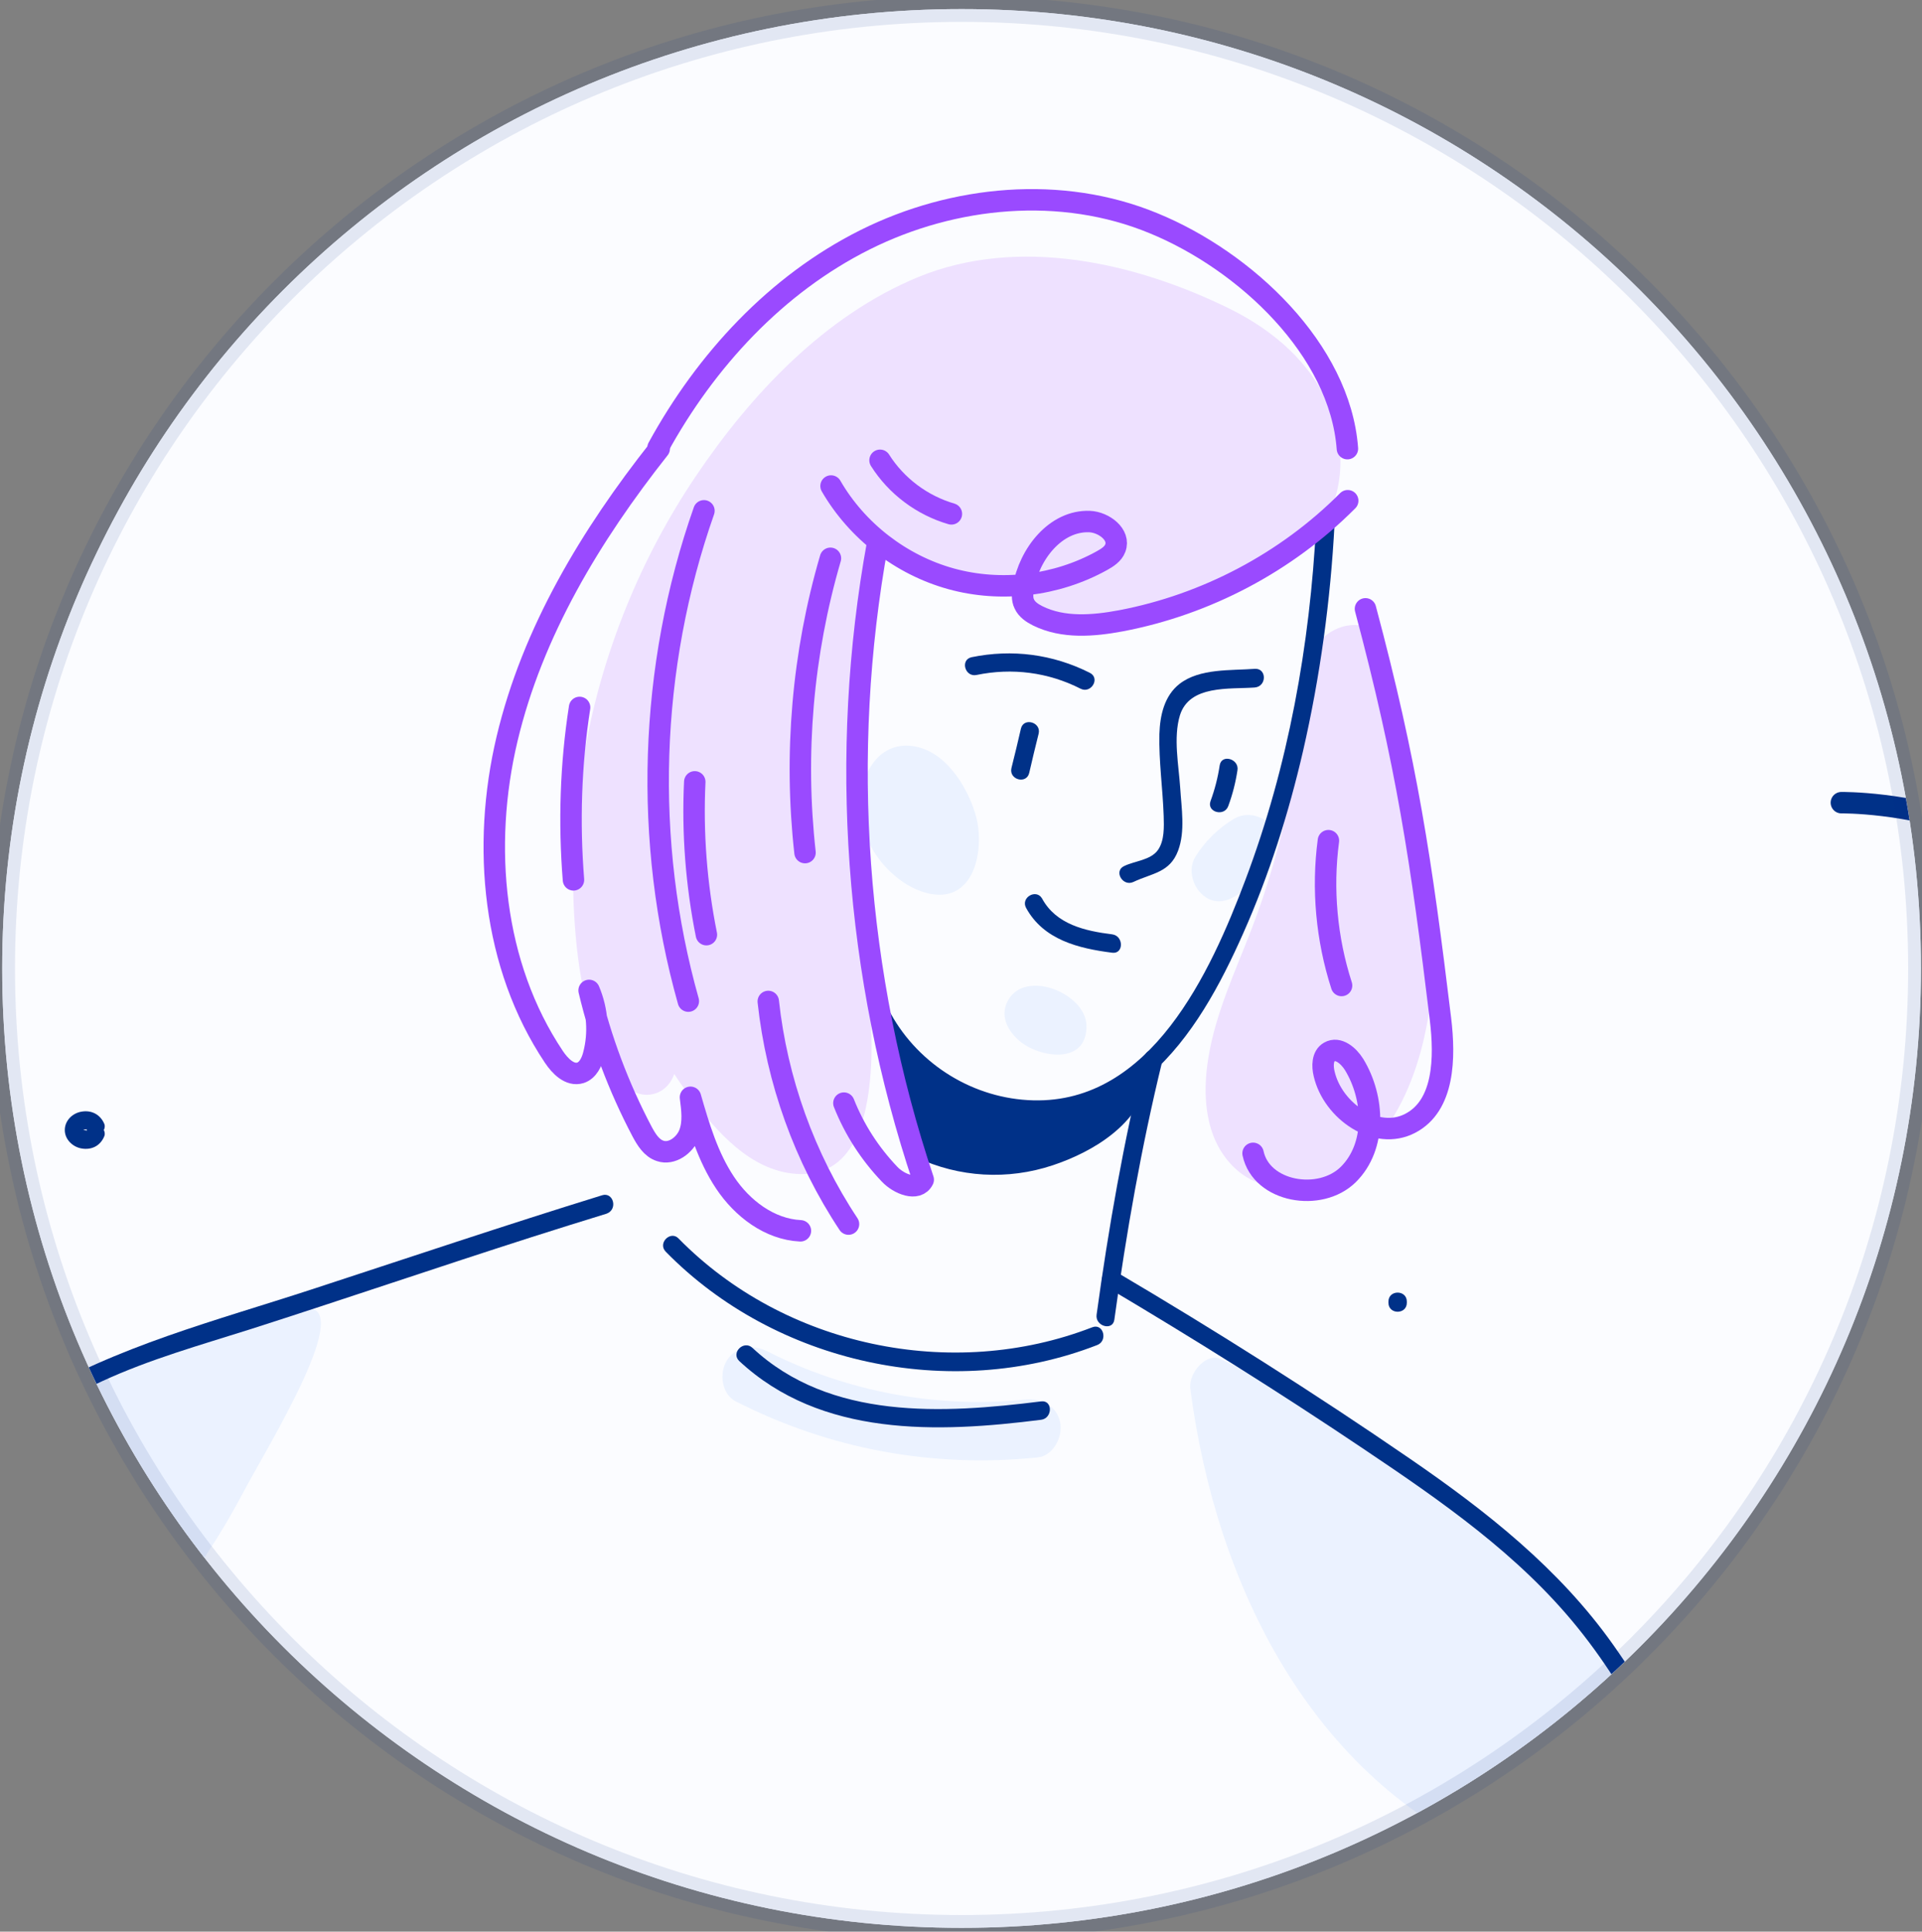 <svg width="199" height="200" viewBox="0 0 199 200" fill="none" xmlns="http://www.w3.org/2000/svg">
<rect x="0" y="0" width="199" height="200" fill="#808080" stroke="none"/>
<g clip-path="url(#clip0_3_14616)">
<path d="M0.228 100.272C0.228 45.413 44.7 0.94 99.56 0.94V0.94C154.419 0.94 198.891 45.413 198.891 100.272V100.272C198.891 155.132 154.419 199.604 99.56 199.604V199.604C44.7 199.604 0.228 155.132 0.228 100.272V100.272Z" fill="#FBFCFF"/>
<g clip-path="url(#clip1_3_14616)">
<path d="M598.542 -91.77H-352.733V621.685H598.542V-91.77Z" fill="#FBFCFF"/>
<path d="M89.059 84.058C89.344 87.704 92.325 91.383 95.718 92.397C100.981 93.951 102.091 87.736 100.95 84.153C100.062 81.299 97.842 77.779 94.639 77.272C90.739 76.606 88.805 80.697 89.059 84.058Z" fill="#EBF2FF"/>
<path d="M124.857 92.906C128.345 95.189 132.816 87.293 131.928 85.898C131.04 84.503 129.201 83.932 127.742 84.788C126.125 85.771 124.761 87.103 123.778 88.688C122.922 90.052 123.493 92.018 124.857 92.906Z" fill="#EBF2FF"/>
<path d="M105.483 107.713C107.576 109.552 112.586 110.313 112.491 106.159C112.396 102.83 106.118 100.293 104.342 103.623C103.549 105.113 104.247 106.635 105.483 107.713Z" fill="#EBF2FF"/>
<path d="M-20.847 192.884C-1.282 186.86 15.524 172.749 25.1 154.675C27.795 149.601 37.118 134.603 31.41 135.491C15.27 137.933 -2.677 149.062 -6.578 154.104C-10.446 159.083 -24.366 183.467 -24.747 189.967C-24.842 191.901 -22.686 193.455 -20.847 192.884Z" fill="#EBF2FF"/>
<path d="M155.36 192.504C160.529 194.692 166.046 195.833 171.659 195.707C173.371 195.675 174.639 194.311 174.734 192.631C175.369 181.184 162.59 157.465 126.315 140.691C124.951 140.057 123.049 142.086 123.239 143.767C125.871 163.966 135.669 184.196 155.36 192.504Z" fill="#EBF2FF"/>
<path d="M76.184 145.098C85.887 150.045 96.573 152.011 107.417 150.901C109.066 150.742 110.081 148.745 109.764 147.254C109.383 145.479 107.766 144.749 106.117 144.908C97.048 145.859 87.631 144.084 79.481 139.93C78.023 139.169 76.215 139.359 75.264 140.849C74.44 142.149 74.693 144.337 76.184 145.098Z" fill="#EBF2FF"/>
<path d="M141.504 64.907C138.873 64.082 136.177 65.985 135.385 68.49C134.782 70.488 134.941 72.834 134.719 74.895C134.465 77.369 134.084 79.778 133.609 82.22C132.658 86.977 131.326 91.669 129.582 96.204C127.901 100.58 125.872 104.86 125.111 109.522C124.477 113.358 124.73 117.766 127.616 120.715C130.692 123.854 135.48 123.505 138.936 121.254C146.229 116.466 148.354 106.573 148.48 98.455C148.607 92.684 143.439 65.509 141.504 64.907Z" fill="#EEE1FF"/>
<path d="M135.703 56.217C139.001 52.38 139.603 47.085 137.764 42.424C135.862 37.636 131.898 34.243 127.364 31.991C117.597 27.172 105.453 24.413 95.052 28.694C85.381 32.689 77.739 40.838 71.999 49.368C66.324 57.803 62.392 67.506 60.584 77.526C59.569 83.17 59.126 88.941 59.443 94.649C59.791 100.61 60.743 106.857 64.263 111.835C65.214 113.199 66.926 113.833 68.448 112.945C69.082 112.564 69.558 111.93 69.812 111.201C70.351 112.025 70.921 112.85 71.524 113.642C74.219 117.162 77.675 121.189 82.4 121.538C88.425 122.014 89.788 115.799 90.137 111.137C90.549 105.715 89.63 100.261 88.805 94.902C87.188 84.375 87.061 74.006 89.725 63.637C90.264 61.544 90.898 59.515 91.596 57.486C96.067 59.991 101.394 60.974 106.531 61.354C108.18 69.82 134.815 57.232 135.703 56.217Z" fill="#EEE1FF"/>
<path d="M90.644 105.905C96.193 115.988 110.208 119.064 119.024 111.327C123.431 107.459 126.38 101.909 128.727 96.614C131.422 90.558 133.42 84.216 134.91 77.779C136.686 70.042 137.764 62.146 138.176 54.251C138.239 53.014 136.337 53.046 136.273 54.251C135.639 66.744 133.388 79.332 128.949 91.097C125.334 100.704 119.15 114.244 106.974 113.927C100.854 113.769 95.178 110.281 92.229 104.954C91.722 103.844 90.073 104.827 90.644 105.905Z" fill="#003188"/>
<path d="M101.107 69.885C104.786 69.124 108.527 69.599 111.889 71.311C112.967 71.85 113.95 70.233 112.84 69.663C109.003 67.728 104.786 67.189 100.6 68.045C99.395 68.299 99.903 70.138 101.107 69.885Z" fill="#003188"/>
<path d="M105.706 75.432C105.389 76.795 105.072 78.159 104.723 79.522C104.438 80.727 106.277 81.235 106.562 80.03C106.88 78.666 107.197 77.303 107.545 75.939C107.799 74.766 105.992 74.259 105.706 75.432Z" fill="#003188"/>
<path d="M129.934 69.249C127.429 69.439 124.226 69.185 122.133 70.802C120.548 72.039 120.104 74.068 120.041 76.003C119.977 78.825 120.389 81.647 120.485 84.469C120.516 85.611 120.58 87.037 119.882 88.02C119.121 89.067 117.504 89.13 116.394 89.669C115.284 90.177 116.236 91.826 117.345 91.318C119.28 90.399 121.119 90.367 121.975 88.084C122.736 86.055 122.324 83.676 122.197 81.584C122.038 79.205 121.468 76.383 122.165 74.068C123.148 70.897 127.27 71.373 129.902 71.183C131.171 71.088 131.171 69.185 129.934 69.249Z" fill="#003188"/>
<path d="M126.285 79.239C126.095 80.507 125.778 81.744 125.334 82.948C124.922 84.09 126.761 84.597 127.173 83.456C127.617 82.251 127.934 81.014 128.124 79.746C128.314 78.573 126.475 78.034 126.285 79.239Z" fill="#003188"/>
<path d="M106.245 94.013C108.052 97.311 111.667 98.199 115.155 98.643C116.36 98.801 116.36 96.899 115.155 96.74C112.365 96.391 109.353 95.725 107.894 93.03C107.291 91.984 105.643 92.935 106.245 94.013Z" fill="#003188"/>
<path d="M118.486 109.425C116.329 118.272 114.776 127.119 113.539 136.124C113.38 137.329 115.22 137.837 115.378 136.632C116.615 127.626 118.168 118.78 120.325 109.933C120.61 108.728 118.771 108.22 118.486 109.425Z" fill="#003188"/>
<path d="M68.924 129.591C80.275 141.197 98.445 145.16 113.602 139.263C114.743 138.819 114.236 136.979 113.094 137.423C98.54 143.068 81.195 139.389 70.255 128.228C69.431 127.372 68.067 128.703 68.924 129.591Z" fill="#003188"/>
<path d="M76.534 140.912C85.001 148.807 97.082 148.363 107.799 147C109.004 146.841 109.004 144.939 107.799 145.097C97.652 146.366 85.952 147.063 77.898 139.548C77.01 138.724 75.646 140.055 76.534 140.912Z" fill="#003188"/>
<path d="M62.331 123.758C52.279 126.865 42.291 130.226 32.302 133.492C22.314 136.758 12.103 139.358 3.003 144.812C-1.183 147.317 -4.512 149.854 -7.461 153.723C-10.283 157.433 -12.693 161.46 -15.008 165.518C-21.445 176.902 -26.899 188.856 -32.067 200.874C-37.775 214.097 -43.102 227.51 -48.017 241.081C-51.917 251.831 -55.722 262.707 -58.64 273.774C-58.893 274.757 -59.147 275.771 -59.401 276.754C-59.686 277.959 -57.847 278.466 -57.562 277.262C-55.088 266.893 -51.6 256.777 -48.049 246.757C-43.356 233.503 -38.282 220.407 -32.828 207.438C-27.628 195.071 -22.142 182.8 -15.832 170.972C-13.454 166.501 -10.917 162.03 -8.064 157.845C-6.193 155.086 -4.132 152.169 -1.468 150.076C2.178 147.254 6.396 144.939 10.581 143.005C15.528 140.722 20.76 139.263 25.96 137.614C35.663 134.507 45.303 131.209 55.006 128.102C57.606 127.277 60.206 126.453 62.806 125.66C64.011 125.216 63.504 123.377 62.331 123.758Z" fill="#003188"/>
<path d="M114.552 133.239C123.589 138.598 132.499 144.178 141.219 150.045C149.21 155.403 157.264 160.984 163.352 168.531C169.631 176.3 173.626 185.686 177.622 194.786C181.934 204.648 185.993 214.636 189.893 224.688C194.237 235.849 198.391 247.106 202.513 258.363C202.925 259.504 204.765 258.997 204.352 257.856C196.869 237.593 189.386 217.331 180.856 197.513C176.861 188.222 172.929 178.614 167.031 170.307C161.45 162.411 153.871 156.45 145.976 151.028C136.051 144.21 125.872 137.773 115.503 131.653C114.457 130.956 113.506 132.605 114.552 133.239Z" fill="#003188"/>
<path d="M190.652 83.108C190.652 83.108 197.66 83.013 204.7 85.771" stroke="#003188" stroke-width="2.22" stroke-miterlimit="10" stroke-linecap="round" stroke-linejoin="round"/>
<path d="M199.882 108.538C199.882 108.538 206.034 101.72 212.154 98.106" stroke="#003188" stroke-width="2.22" stroke-miterlimit="10" stroke-linecap="round" stroke-linejoin="round"/>
<path d="M10.101 150.742C0.049 159.24 -7.498 170.402 -11.715 182.864C-12.096 184.037 -10.257 184.512 -9.876 183.371C-5.785 171.195 1.634 160.35 11.433 152.074C12.384 151.281 11.02 149.949 10.101 150.742Z" fill="#003188"/>
<path d="M10.8 116.369C10.388 115.386 9.468 114.911 8.422 115.101C7.502 115.259 6.709 116.02 6.709 117.003C6.709 117.986 7.534 118.747 8.422 118.906C9.468 119.096 10.388 118.652 10.8 117.638C10.99 117.162 10.578 116.591 10.134 116.464C9.595 116.306 9.151 116.655 8.961 117.13C8.961 117.067 8.993 117.035 9.056 117.003C8.993 117.067 8.993 117.067 9.024 117.035C9.088 117.003 9.056 117.003 8.993 117.035C9.088 117.003 9.088 117.003 8.993 117.035C8.802 117.098 9.151 117.035 8.929 117.035C8.866 117.035 8.644 117.003 8.834 117.035C8.739 117.003 8.675 117.003 8.58 116.972C8.834 117.067 8.39 116.877 8.549 116.94C8.612 116.972 8.58 116.972 8.517 116.908C8.58 117.003 8.58 117.003 8.517 116.908C8.517 116.94 8.549 116.972 8.549 117.003C8.517 116.908 8.517 116.908 8.549 117.003C8.517 117.225 8.612 116.877 8.517 117.098C8.612 116.94 8.422 117.162 8.549 117.035C8.358 117.225 8.707 116.94 8.58 117.003C8.485 117.035 8.739 116.94 8.771 116.94C8.612 116.972 8.771 116.94 8.866 116.94C9.119 116.94 8.707 116.877 8.929 116.94C9.024 116.972 9.024 116.972 8.929 116.94C8.961 116.94 8.961 116.972 8.993 116.972C8.897 116.908 8.897 116.908 8.993 116.972C8.961 116.94 8.929 116.877 8.929 116.845C9.119 117.32 9.563 117.669 10.102 117.511C10.578 117.416 10.99 116.845 10.8 116.369Z" fill="#003188"/>
<path d="M143.757 134.824C143.757 134.856 143.757 134.856 143.757 134.887C143.757 136.124 145.66 136.124 145.66 134.887C145.66 134.856 145.66 134.792 145.66 134.761C145.66 133.524 143.757 133.524 143.757 134.761C143.757 134.792 143.757 134.824 143.757 134.824C143.757 136.061 145.66 136.061 145.66 134.824C145.66 134.792 145.66 134.792 145.66 134.761C145.66 133.524 143.757 133.524 143.757 134.761C143.757 134.792 143.757 134.856 143.757 134.887C143.757 136.124 145.66 136.124 145.66 134.887C145.66 134.856 145.66 134.856 145.66 134.824C145.66 133.619 143.757 133.619 143.757 134.824Z" fill="#003188"/>
<path d="M199.215 177.632C199.374 176.776 198.994 175.951 198.201 175.507C197.44 175.095 196.52 175.158 195.854 175.761C195.601 175.983 195.506 176.363 195.601 176.68C195.918 177.663 196.932 178.139 197.915 177.885C198.359 177.759 198.772 177.473 199.025 177.061C199.406 176.427 199.184 175.761 198.55 175.38C197.725 174.905 196.615 175.158 196.013 175.856C195.315 176.68 195.505 177.917 196.425 178.488C197.313 179.059 198.676 178.837 199.184 177.854C199.406 177.41 199.311 176.807 198.835 176.554C198.423 176.3 197.757 176.427 197.535 176.902C197.408 177.124 197.662 176.744 197.503 176.934C197.693 176.68 197.408 177.124 197.63 176.871C197.598 176.902 197.313 176.934 197.598 176.902C197.567 176.902 197.345 176.902 197.503 176.902C197.63 176.902 197.408 176.871 197.376 176.871C197.25 176.839 197.535 176.902 197.376 176.871C197.471 176.934 197.471 176.966 197.44 176.902C197.376 176.839 197.408 176.871 197.471 176.966C197.44 176.902 197.408 176.871 197.44 176.966C197.471 177.029 197.471 177.029 197.44 176.934C197.44 176.966 197.44 176.998 197.44 177.029C197.44 176.902 197.44 176.934 197.44 177.061C197.44 177.093 197.408 177.124 197.408 177.156C197.44 177.093 197.471 177.061 197.408 177.124C197.313 177.219 197.471 177.061 197.471 177.061C197.281 177.188 197.503 177.061 197.535 177.029C197.345 177.124 197.535 177.029 197.598 177.029C197.376 177.093 197.567 176.998 197.662 177.029C197.471 176.934 197.693 177.156 197.535 176.998C197.693 177.124 197.408 176.871 197.567 177.029C197.471 176.712 197.408 176.427 197.313 176.11C197.281 176.268 197.376 176.046 197.408 176.015C197.313 176.141 197.503 175.983 197.408 176.015C197.313 176.046 197.567 175.983 197.408 176.015C197.186 176.046 197.598 176.046 197.376 176.015C197.345 176.015 197.154 176.046 197.281 176.015C197.345 176.015 197.345 176.015 197.281 176.015C197.313 176.015 197.345 176.046 197.376 176.046C197.313 176.046 197.154 175.888 197.345 176.046C197.376 176.078 197.376 176.11 197.408 176.141C197.345 176.046 197.376 176.046 197.408 176.173C197.313 176.49 197.25 176.776 197.154 177.093C197.091 177.156 197.059 177.156 197.123 177.124C197.186 177.093 197.154 177.093 197.059 177.124C197.091 177.124 197.123 177.124 197.123 177.093C196.996 177.093 196.996 177.124 197.059 177.093C197.123 177.093 197.123 177.093 196.996 177.061C197.028 177.061 197.059 177.061 197.059 177.093C197.154 177.124 197.154 177.124 197.091 177.093C197.028 177.061 197.028 177.061 197.123 177.124C197.154 177.124 197.345 177.251 197.218 177.188C197.123 177.124 197.281 177.283 197.186 177.156C197.25 177.251 197.25 177.346 197.218 177.219C197.25 177.378 197.218 177.156 197.218 177.093C197.123 177.6 197.345 178.107 197.884 178.266C198.518 178.424 199.12 178.139 199.215 177.632Z" fill="#003188"/>
<path d="M95.113 119.414C101.359 122.489 108.843 121.443 114.487 117.321C116.326 115.989 118.038 114.118 118.451 111.645C113.187 114.562 107.226 117.035 101.55 115.069C99.996 114.53 98.537 113.674 97.079 112.818C95.525 111.899 93.939 110.313 92.386 109.394C92.925 112.628 93.876 116.465 95.113 119.414Z" fill="#003188"/>
<path d="M94.86 119.826C99.299 121.918 104.341 122.204 109.003 120.65C113.188 119.255 117.944 116.401 118.896 111.74C118.991 111.327 118.579 111.01 118.198 111.201C114.108 113.452 109.542 115.608 104.754 115.228C102.217 115.037 99.965 113.959 97.809 112.659C95.97 111.581 94.448 110.091 92.641 108.949C92.26 108.696 91.88 109.108 91.943 109.488C92.514 112.881 93.338 116.274 94.67 119.477C94.892 120.048 95.811 119.794 95.59 119.223C94.29 116.02 93.465 112.628 92.863 109.235C92.641 109.425 92.387 109.583 92.165 109.774C94.29 111.106 96.097 112.818 98.317 114.023C100.346 115.133 102.439 115.989 104.785 116.147C109.732 116.528 114.488 114.308 118.706 111.993C118.484 111.803 118.23 111.645 118.008 111.454C117.12 115.925 112.332 118.621 108.305 119.826C104.024 121.126 99.426 120.84 95.368 118.938C94.797 118.747 94.321 119.572 94.86 119.826Z" fill="#003188"/>
<path d="M68.256 46.451C61.185 55.393 55.129 65.413 52.497 76.511C49.865 87.61 51.007 99.945 57.348 109.426C57.983 110.377 58.997 111.423 60.107 111.074C60.868 110.821 61.28 109.965 61.471 109.172C62.041 106.984 61.883 104.637 60.995 102.545C62.2 107.618 64.039 112.533 66.481 117.163C66.924 117.987 67.463 118.875 68.351 119.16C69.556 119.572 70.888 118.589 71.364 117.416C71.839 116.211 71.649 114.88 71.491 113.611C72.378 116.687 73.298 119.794 75.074 122.458C76.849 125.122 79.671 127.278 82.874 127.436" stroke="#9A4AFF" stroke-width="2.22" stroke-miterlimit="10" stroke-linecap="round" stroke-linejoin="round"/>
<path d="M90.864 56.25C86.869 78.129 88.517 101.023 95.589 122.142C94.986 123.378 93.052 122.586 92.101 121.571C90.071 119.446 88.454 116.941 87.376 114.214" stroke="#9A4AFF" stroke-width="2.22" stroke-miterlimit="10" stroke-linecap="round" stroke-linejoin="round"/>
<path d="M79.545 103.688C80.433 111.868 83.287 119.859 87.853 126.74" stroke="#9A4AFF" stroke-width="2.22" stroke-miterlimit="10" stroke-linecap="round" stroke-linejoin="round"/>
<path d="M72.885 52.889C67.178 69.124 66.607 87.103 71.268 103.655" stroke="#9A4AFF" stroke-width="2.22" stroke-miterlimit="10" stroke-linecap="round" stroke-linejoin="round"/>
<path d="M71.935 80.951C71.681 86.247 72.094 91.574 73.14 96.774" stroke="#9A4AFF" stroke-width="2.22" stroke-miterlimit="10" stroke-linecap="round" stroke-linejoin="round"/>
<path d="M60.01 73.246C59.09 79.144 58.9 85.169 59.376 91.098" stroke="#9A4AFF" stroke-width="2.22" stroke-miterlimit="10" stroke-linecap="round" stroke-linejoin="round"/>
<path d="M85.982 57.805C83.097 67.666 82.209 78.067 83.35 88.277" stroke="#9A4AFF" stroke-width="2.22" stroke-miterlimit="10" stroke-linecap="round" stroke-linejoin="round"/>
<path d="M86.045 50.321C88.741 54.983 93.307 58.502 98.475 59.929C103.644 61.356 109.383 60.658 114.076 58.058C114.647 57.741 115.25 57.361 115.472 56.758C116.011 55.363 114.298 54.063 112.808 54C109.288 53.873 106.561 57.361 105.959 60.849C105.864 61.419 105.8 62.022 106.054 62.529C106.308 63.1 106.878 63.481 107.449 63.766C110.081 65.066 113.188 64.812 116.074 64.273C124.889 62.593 133.197 58.217 139.539 51.843" stroke="#9A4AFF" stroke-width="2.22" stroke-miterlimit="10" stroke-linecap="round" stroke-linejoin="round"/>
<path d="M91.118 47.658C92.799 50.322 95.462 52.319 98.506 53.207" stroke="#9A4AFF" stroke-width="2.22" stroke-miterlimit="10" stroke-linecap="round" stroke-linejoin="round"/>
<path d="M139.508 46.452C138.747 36.21 128.949 27.014 119.436 23.114C109.924 19.182 98.762 20.228 89.566 24.826C80.371 29.424 73.078 37.32 68.131 46.357" stroke="#9A4AFF" stroke-width="2.22" stroke-miterlimit="10" stroke-linecap="round" stroke-linejoin="round"/>
<path d="M141.377 63.036C145.658 79.081 147.149 89.069 149.146 105.526C149.622 109.49 149.558 114.468 146.007 116.307C142.487 118.147 137.985 115.039 137.097 111.171C136.906 110.378 136.907 109.331 137.636 108.919C138.555 108.38 139.633 109.3 140.204 110.219C142.329 113.707 142.519 118.717 139.602 121.603C136.685 124.488 130.596 123.442 129.74 119.415" stroke="#9A4AFF" stroke-width="2.22" stroke-miterlimit="10" stroke-linecap="round" stroke-linejoin="round"/>
<path d="M137.541 87.04C136.875 92.05 137.351 97.219 138.904 102.038" stroke="#9A4AFF" stroke-width="2.22" stroke-miterlimit="10" stroke-linecap="round" stroke-linejoin="round"/>
</g>
</g>
<path d="M99.56 198.279C45.432 198.279 1.552 154.4 1.552 100.272H-1.096C-1.096 155.863 43.969 200.928 99.56 200.928V198.279ZM197.567 100.272C197.567 154.4 153.688 198.279 99.56 198.279V200.928C155.151 200.928 200.216 155.863 200.216 100.272H197.567ZM99.56 2.265C153.688 2.265 197.567 46.144 197.567 100.272H200.216C200.216 44.681 155.151 -0.384 99.56 -0.384V2.265ZM99.56 -0.384C43.969 -0.384 -1.096 44.681 -1.096 100.272H1.552C1.552 46.144 45.432 2.265 99.56 2.265V-0.384Z" fill="#003188" fill-opacity="0.1"/>
<defs>
<clipPath id="clip0_3_14616">
<path d="M0.228 100.272C0.228 45.413 44.7 0.94 99.56 0.94V0.94C154.419 0.94 198.891 45.413 198.891 100.272V100.272C198.891 155.132 154.419 199.604 99.56 199.604V199.604C44.7 199.604 0.228 155.132 0.228 100.272V100.272Z" fill="white"/>
</clipPath>
<clipPath id="clip1_3_14616">
<rect width="951.274" height="713.456" fill="white" transform="translate(-355.059 -90.658)"/>
</clipPath>
</defs>
</svg>
